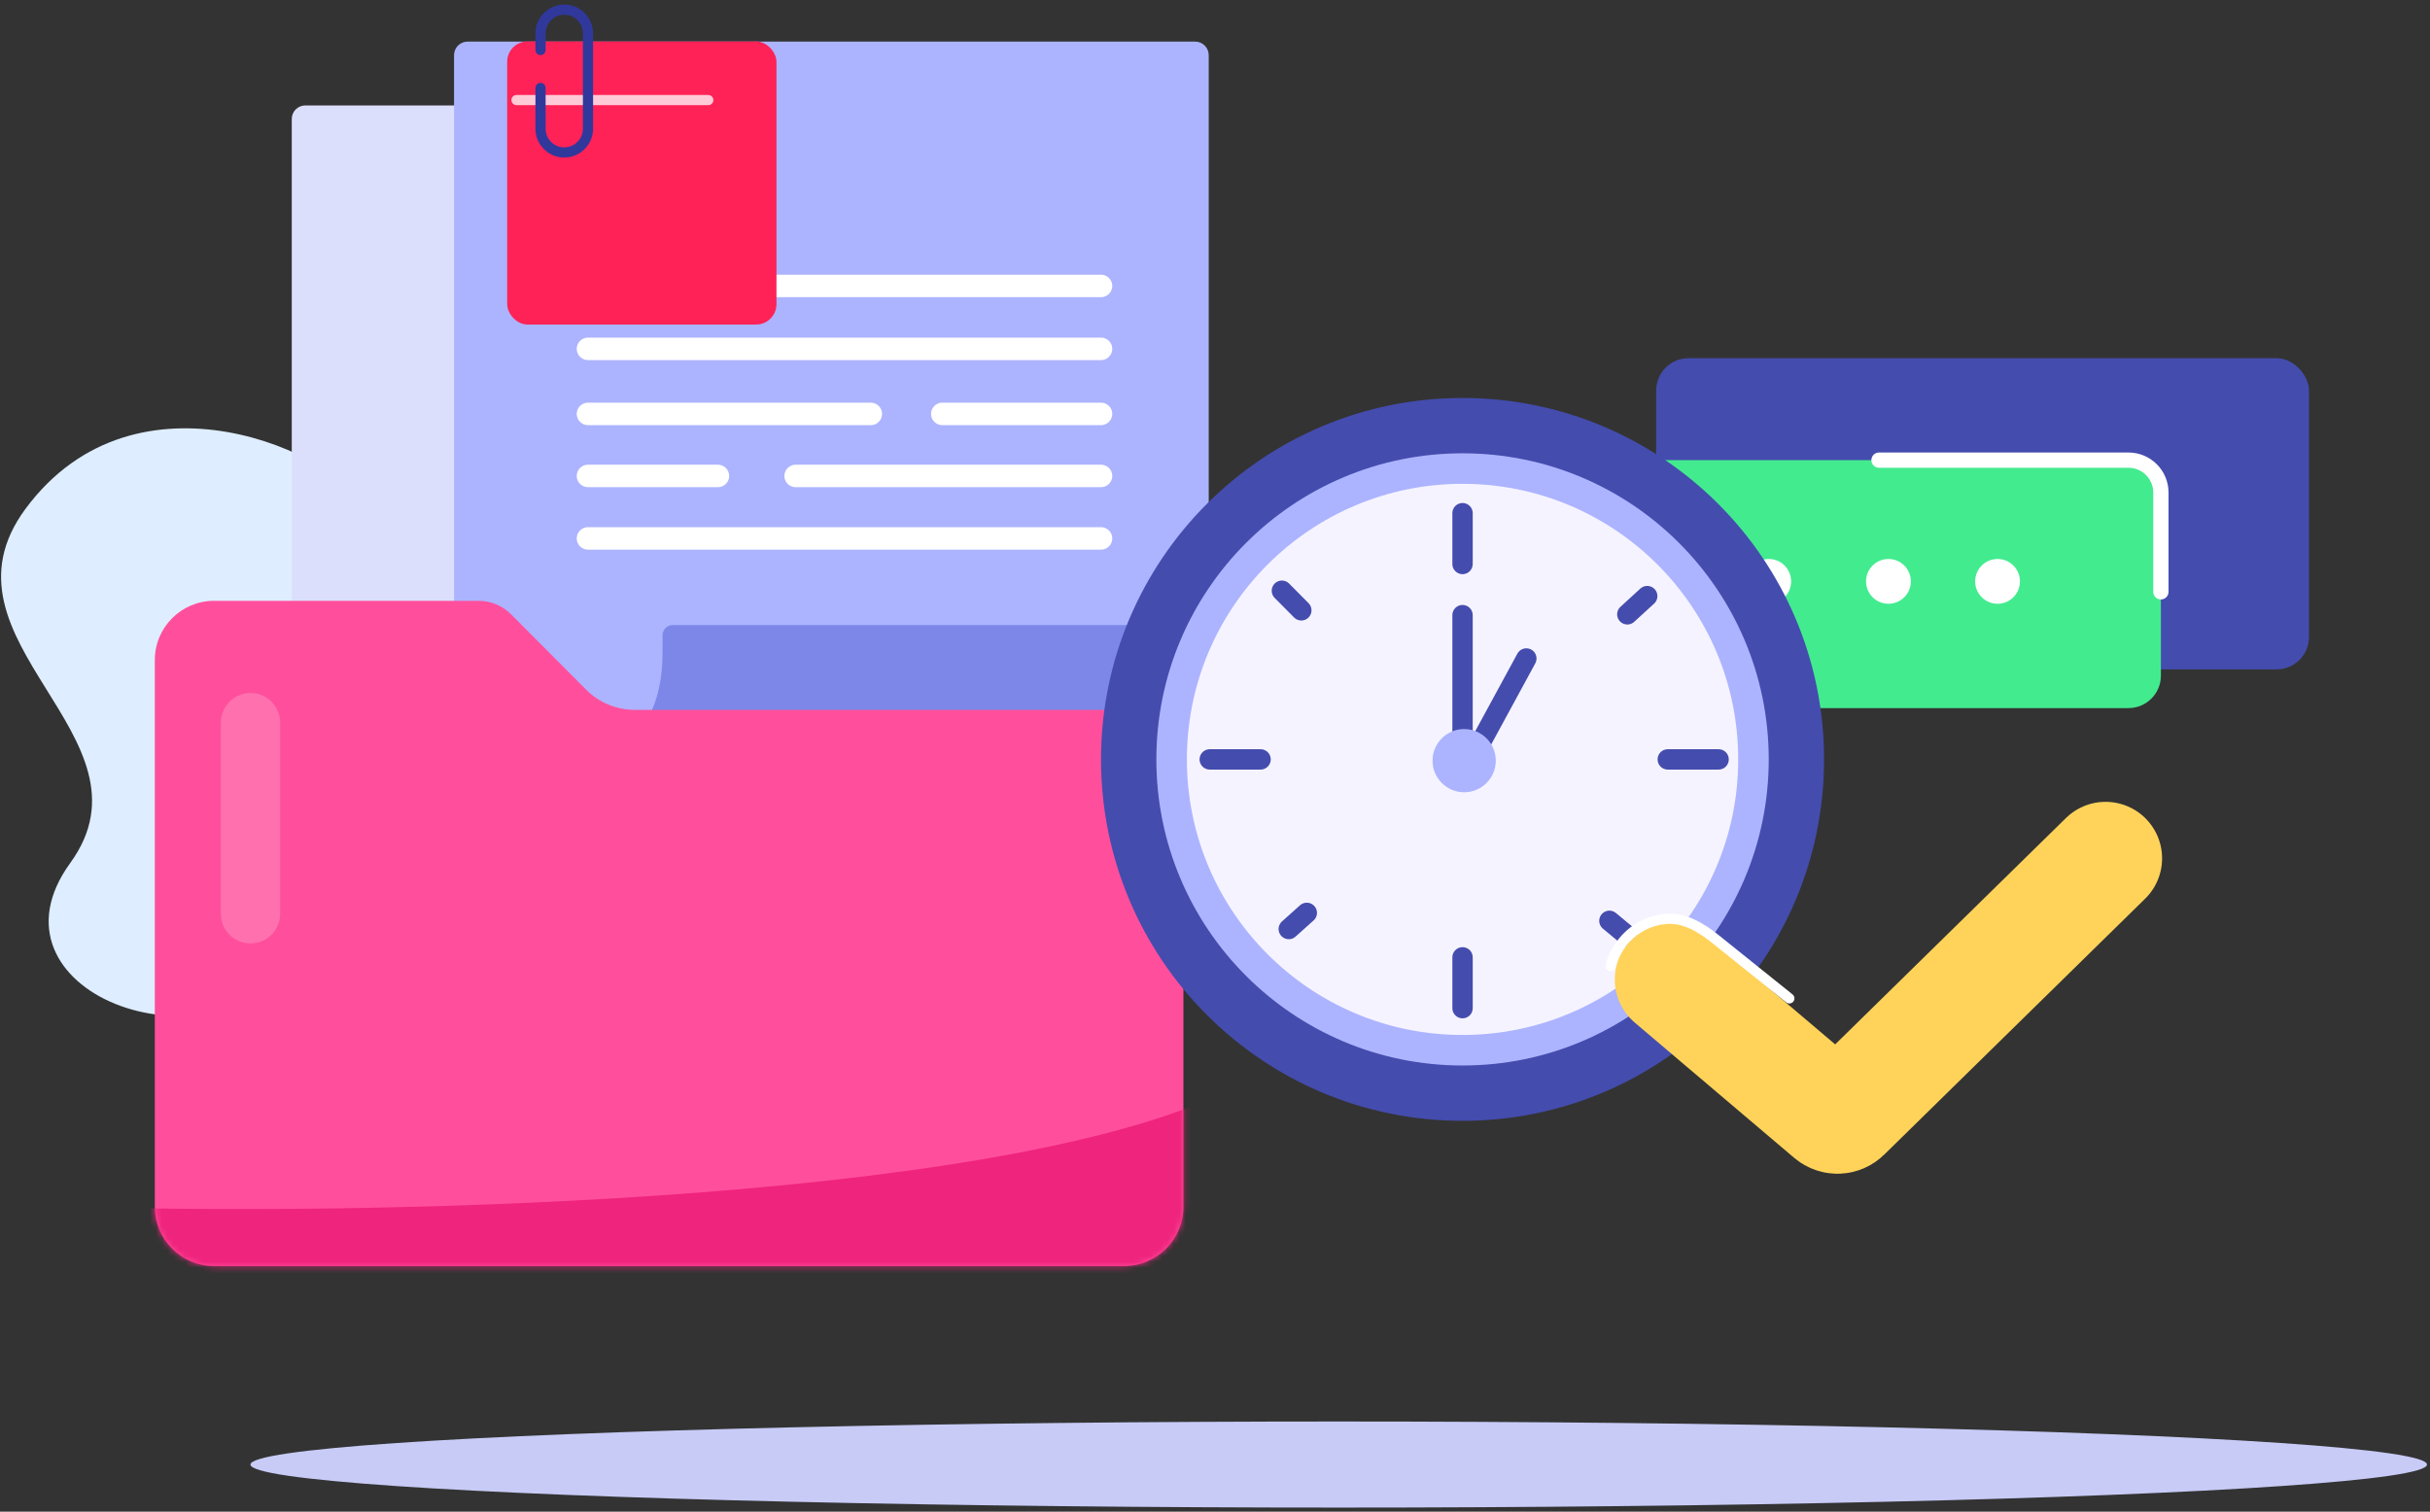 <svg width="413" height="257" viewBox="0 0 413 257" fill="none" xmlns="http://www.w3.org/2000/svg">
<rect x="0" y="0" width="413" height="257" fill="#333333" stroke="none"/>
<ellipse cx="227.53" cy="248.984" rx="184.961" ry="7.317" fill="#C7CBF6"/>
<rect x="281.475" y="60.897" width="110.961" height="52.9" rx="5.511" fill="#444CAE"/>
<rect x="253.048" y="78.226" width="114.214" height="42.156" rx="5.511" fill="#43EB8F"/>
<path d="M319.355 78.226H361.751C364.795 78.226 367.262 80.693 367.262 83.736V84.653V100.614" stroke="white" stroke-width="2.595" stroke-linecap="round"/>
<circle cx="291.61" cy="98.838" r="3.807" fill="white"/>
<circle cx="320.958" cy="98.838" r="3.807" fill="white"/>
<circle cx="300.612" cy="98.838" r="3.807" fill="white"/>
<circle cx="339.502" cy="98.838" r="3.807" fill="white"/>
<path d="M4.34 86.496C23.207 60.992 57.951 77.258 61.993 86.497C64.67 108.189 64.418 146.974 51.234 163.201C34.754 183.484 -3.701 168.271 11.935 146.72C27.57 125.169 -12.328 109.029 4.34 86.496Z" fill="#DEEDFF"/>
<path d="M49.589 20.229C49.589 18.956 50.621 17.925 51.893 17.925H175.549C176.821 17.925 177.853 18.956 177.853 20.229V136.791C177.853 138.064 176.821 139.095 175.549 139.095H75.703C61.281 139.095 49.589 127.404 49.589 112.981V20.229Z" fill="#DCDFFC"/>
<path d="M77.168 9.377C77.168 8.105 78.2 7.073 79.472 7.073H203.128C204.4 7.073 205.432 8.105 205.432 9.377V125.94C205.432 127.212 204.4 128.244 203.128 128.244H103.283C88.86 128.244 77.168 116.552 77.168 102.13V9.377Z" fill="#ACB4FF"/>
<path d="M211.407 133.945H114.28C107.217 134.707 94.653 135.272 100.898 131.428C104.178 129.41 106.884 126.587 108.903 123.943C111.733 120.235 112.608 115.521 112.608 110.857V107.995C112.608 107.04 113.382 106.266 114.337 106.266H229.647C230.602 106.266 231.376 107.04 231.376 107.995V113.975C231.376 125.004 222.436 133.945 211.407 133.945Z" fill="#7C87E8"/>
<path d="M26.312 112.216V205.171C26.312 210.733 30.822 215.243 36.385 215.243H191.058C196.621 215.243 201.131 210.733 201.131 205.171V128.472C201.131 124.171 197.644 120.684 193.343 120.684H107.892C104.785 120.684 101.805 119.446 99.613 117.243L86.868 104.437C85.406 102.969 83.42 102.144 81.348 102.144H36.385C30.822 102.144 26.312 106.653 26.312 112.216Z" fill="#FF4F9C"/>
<mask id="mask0_302_6" style="mask-type:alpha" maskUnits="userSpaceOnUse" x="26" y="102" width="176" height="114">
<path d="M26.312 112.213V205.168C26.312 210.73 30.822 215.24 36.385 215.24H191.058C196.621 215.24 201.131 210.73 201.131 205.168V124.696C201.131 122.479 199.333 120.681 197.116 120.681H104.707C103.638 120.681 102.614 120.256 101.861 119.499L85.762 103.323C85.008 102.566 83.984 102.141 82.916 102.141H36.385C30.822 102.141 26.312 106.65 26.312 112.213Z" fill="#FF4F9C"/>
</mask>
<g mask="url(#mask0_302_6)">
<path d="M211.884 183.726C175.992 204.345 65.513 206.636 14.76 205.204V225.25C14.76 229.546 206.634 231.455 211.884 231.455C217.135 231.455 256.75 157.951 211.884 183.726Z" fill="#EF247D"/>
</g>
<path d="M42.576 122.848V155.347" stroke="white" stroke-opacity="0.19" stroke-width="10.072" stroke-linecap="round"/>
<path d="M99.932 48.613H187.126" stroke="white" stroke-width="3.82" stroke-linecap="round"/>
<path d="M99.932 59.308H187.126" stroke="white" stroke-width="3.82" stroke-linecap="round"/>
<path d="M99.932 91.534H187.126" stroke="white" stroke-width="3.82" stroke-linecap="round"/>
<path d="M99.932 70.366H148.002M187.126 70.366H160.15" stroke="white" stroke-width="3.82" stroke-linecap="round"/>
<path d="M99.932 80.913H122.016M187.126 80.913H135.226" stroke="white" stroke-width="3.82" stroke-linecap="round"/>
<circle cx="248.571" cy="129.103" r="58.727" fill="#F5F3FF"/>
<circle cx="248.572" cy="129.105" r="56.649" stroke="#444CAE" stroke-width="9.593"/>
<circle cx="248.572" cy="129.103" r="49.445" stroke="#ACB4FF" stroke-width="5.189"/>
<rect x="86.198" y="7.044" width="45.769" height="48.13" rx="3.46" fill="#FE2257"/>
<path d="M87.783 17.012H120.379" stroke="white" stroke-opacity="0.76" stroke-width="1.73" stroke-linecap="round"/>
<path d="M91.868 8.499V5.672C91.868 3.445 93.674 1.64 95.901 1.64V1.64C98.127 1.64 99.933 3.445 99.933 5.672V21.885C99.933 24.112 98.127 25.917 95.901 25.917V25.917C93.674 25.917 91.868 24.112 91.868 21.885V14.955" stroke="#30389C" stroke-width="1.73" stroke-linecap="round"/>
<path d="M248.572 87.245V95.882" stroke="#444CAE" stroke-width="3.46" stroke-linecap="round"/>
<path d="M248.572 162.755V171.392" stroke="#444CAE" stroke-width="3.46" stroke-linecap="round"/>
<path d="M283.452 129.104L292.09 129.104" stroke="#444CAE" stroke-width="3.46" stroke-linecap="round"/>
<path d="M276.579 104.439L279.959 101.34" stroke="#444CAE" stroke-width="3.46" stroke-linecap="round"/>
<path d="M221.171 103.76L217.869 100.43" stroke="#444CAE" stroke-width="3.46" stroke-linecap="round"/>
<path d="M276.905 159.344L273.534 156.546" stroke="#444CAE" stroke-width="3.46" stroke-linecap="round"/>
<path d="M219.037 157.941L222.102 155.195" stroke="#444CAE" stroke-width="3.46" stroke-linecap="round"/>
<path d="M205.606 129.104L214.243 129.104" stroke="#444CAE" stroke-width="3.46" stroke-linecap="round"/>
<path d="M248.571 104.579V131.906L259.414 111.948" stroke="#444CAE" stroke-width="3.46" stroke-linecap="round"/>
<circle cx="248.847" cy="129.317" r="5.374" fill="#ACB4FF"/>
<path d="M357.859 145.925L313.501 189.446C312.863 190.072 311.853 190.108 311.171 189.53L284.056 166.522" stroke="#FFD35A" stroke-width="19.215" stroke-linecap="round"/>
<path d="M273.755 164.236C274.319 161.461 277.296 156.784 283.056 156.228C286.227 155.922 289.133 157.696 291.618 159.692L304.117 169.732" stroke="white" stroke-width="1.73" stroke-linecap="round"/>
</svg>
